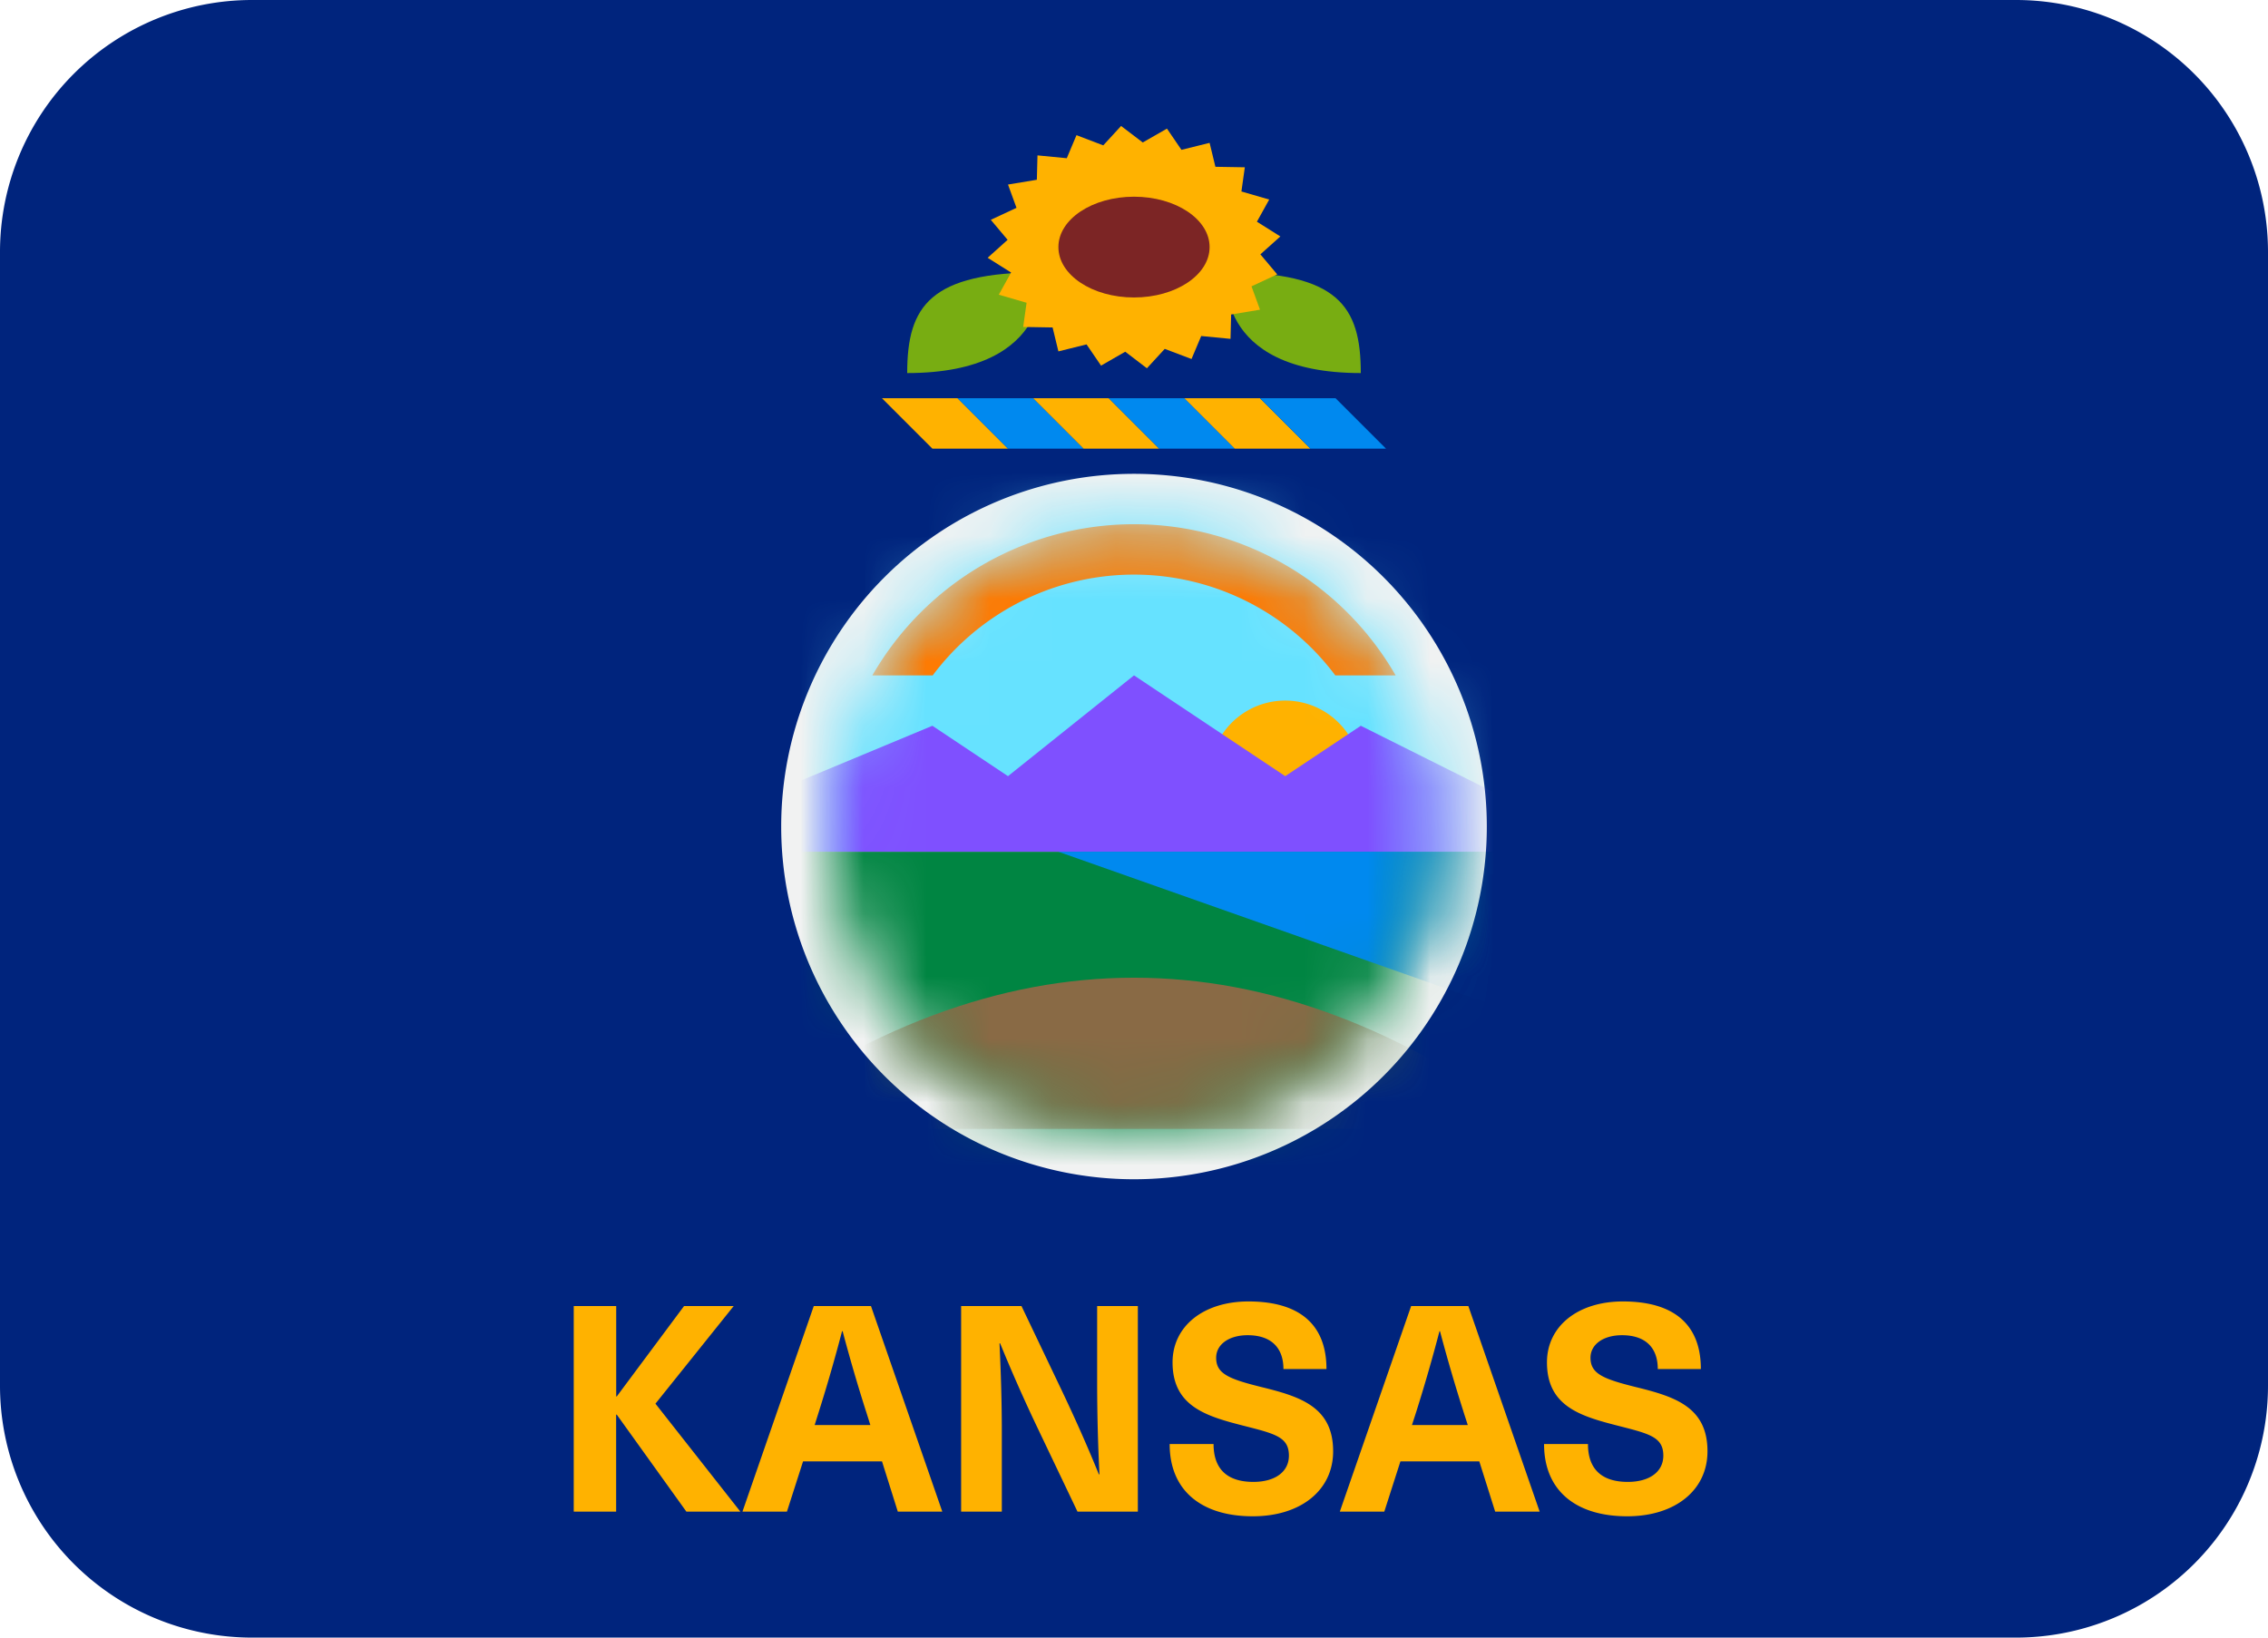 <svg width="36" height="26" viewBox="0 0 36 26" xmlns="http://www.w3.org/2000/svg" xmlns:xlink="http://www.w3.org/1999/xlink"><title>US-KS</title><defs><path d="M0 5.124a4.8 4.8 0 1 0 9.6 0 4.8 4.8 0 0 0-9.6 0z" id="a"/></defs><g fill="none" fill-rule="evenodd"><path d="M32 26H4a4 4 0 0 1-4-4V4a4 4 0 0 1 4-4h28a4 4 0 0 1 4 4v18a4 4 0 0 1-4 4" fill="#00247D"/><path d="M12.4 13.123a5.6 5.6 0 1 1 11.2 0 5.6 5.6 0 0 1-11.2 0" fill="#F1F2F2"/><g transform="translate(13.2 8)"><mask id="b" fill="#fff"><use xlink:href="#a"/></mask><path fill="#66E2FF" mask="url(#b)" d="M-1.2 5.523h12v-6.8h-12z"/><path d="M6 4.323a1.2 1.2 0 1 1 2.4 0 1.2 1.2 0 0 1-2.4 0" fill="#FFB200" mask="url(#b)"/><path fill="#008542" mask="url(#b)" d="M-1.2 11.523h12v-6h-12z"/><path fill="#7F50FF" mask="url(#b)" d="M-3.2 5.523h15.6l-4-2-1.2.8-2.4-1.6-2 1.6-1.2-.8z"/><path fill="#0089EF" mask="url(#b)" d="M3.6 5.523l6.8 2.4h.8v-2.4z"/><path d="M11.2 9.923c-4.267-3.2-8.533-3.2-12.8 0h12.8z" fill="#896A45" mask="url(#b)"/><path d="M1.605 2.723a3.99 3.99 0 0 1 6.39 0h.958A4.795 4.795 0 0 0 4.8.323a4.794 4.794 0 0 0-4.153 2.4h.958z" fill="#FF7900" mask="url(#b)"/></g><path fill="#FFB200" d="M16 7.123h-1.2l-.8-.8h1.2z"/><path fill="#0089EF" d="M17.2 7.123H16l-.8-.8h1.2z"/><path fill="#FFB200" d="M18.4 7.123h-1.2l-.8-.8h1.2z"/><path fill="#0089EF" d="M19.6 7.123h-1.2l-.8-.8h1.2z"/><path fill="#FFB200" d="M20.8 7.123h-1.2l-.8-.8H20z"/><path fill="#0089EF" d="M22 7.123h-1.2l-.8-.8h1.2z"/><path d="M21.6 5.923c0-1.066-.364-1.6-2.133-1.6 0 0-.234 1.6 2.133 1.6m-7.2 0c0-1.066.364-1.6 2.133-1.6 0 0 .234 1.6-2.133 1.6" fill="#78AD12"/><path fill="#FFB200" d="M20 4.917l-.458.076-.01.387-.465-.045-.154.365-.425-.161-.283.308-.344-.263-.384.221-.23-.337-.447.111-.092-.38-.467-.008.054-.384-.441-.128.195-.352-.372-.234.317-.285-.267-.318.408-.19L16 2.93l.458-.076.01-.387.465.045.154-.366.425.162.283-.308.344.262.384-.22.23.337.447-.111.092.38.467.008-.054.384.441.128-.195.352.372.234-.317.284.267.318-.408.19z"/><path d="M16.8 3.923c0-.442.537-.8 1.2-.8.663 0 1.2.358 1.2.8 0 .442-.537.8-1.2.8-.663 0-1.2-.358-1.2-.8" fill="#7C2525"/><path fill="#FFB200" d="M11.752 24h-.857L9.79 22.46h-.01V24h-.673v-3.264h.674v1.435h.009l1.068-1.435h.788l-1.242 1.55zm1.995-1.59a26.37 26.37 0 0 1-.372-1.275h-.009c-.11.422-.234.852-.367 1.274l-.068.216h.884l-.068-.216zm-1 .792l-.256.798h-.706l1.132-3.264h.908L14.957 24h-.706L14 23.202h-1.252zm4.356.798l-.632-1.325a25.258 25.258 0 0 1-.596-1.347h-.01c.023.472.037.944.037 1.416V24h-.646v-3.264h.958l.632 1.325c.207.435.413.894.596 1.347h.01a29.337 29.337 0 0 1-.037-1.416v-1.256h.646V24h-.958zm3.952-2.264h-.683c0-.34-.197-.537-.568-.537-.298 0-.5.147-.5.358 0 .252.197.335.71.463.615.151 1.147.311 1.147 1.022 0 .619-.514 1.032-1.275 1.032-.81 0-1.32-.404-1.32-1.147h.697c0 .395.215.601.632.601.344 0 .564-.16.564-.417 0-.289-.21-.344-.674-.463-.614-.156-1.173-.303-1.173-1.018 0-.573.49-.967 1.205-.967.816 0 1.238.371 1.238 1.073m2.174.674a26.377 26.377 0 0 1-.372-1.275h-.008c-.11.422-.234.852-.367 1.274l-.07.216h.886l-.07-.216zm-1 .792l-.256.798h-.706l1.132-3.264h.908L24.439 24h-.706l-.252-.798H22.23zm4.769-1.466h-.684c0-.34-.196-.537-.568-.537-.298 0-.5.147-.5.358 0 .252.198.335.71.463.616.151 1.147.311 1.147 1.022 0 .619-.514 1.032-1.274 1.032-.811 0-1.32-.404-1.32-1.147h.697c0 .395.215.601.632.601.344 0 .564-.16.564-.417 0-.289-.211-.344-.674-.463-.614-.156-1.173-.303-1.173-1.018 0-.573.49-.967 1.205-.967.816 0 1.238.371 1.238 1.073"/></g></svg>
